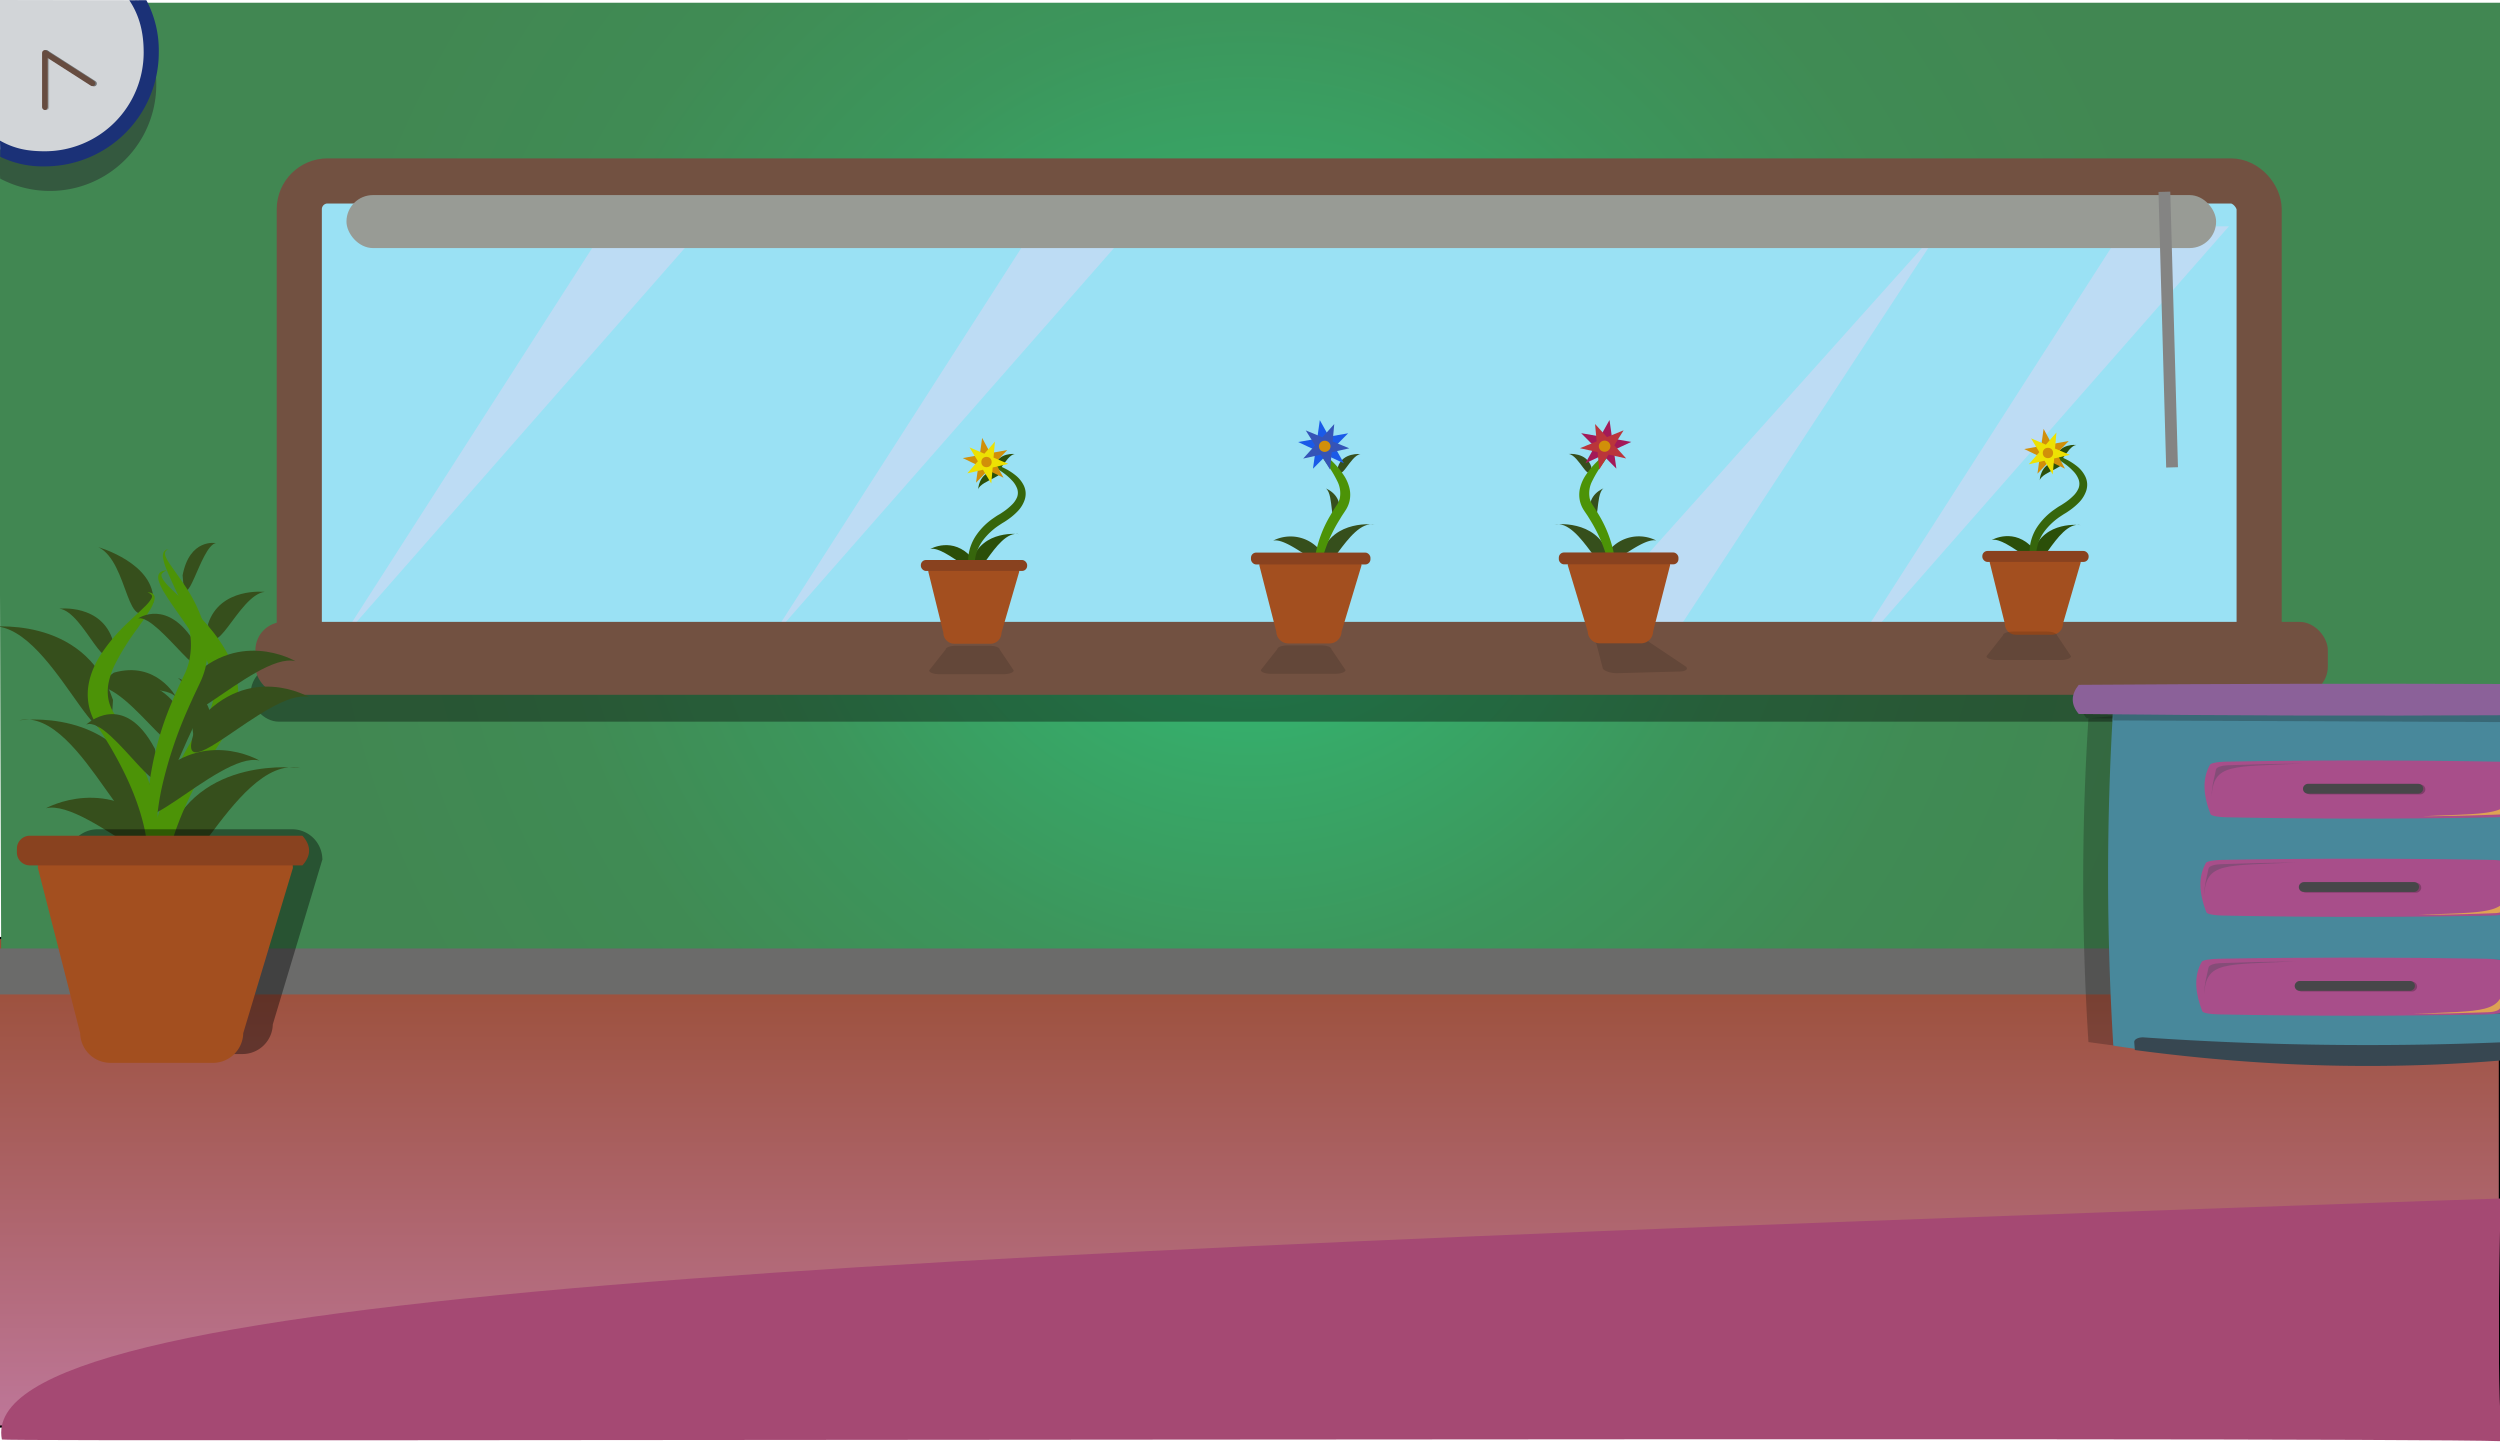 <svg xmlns="http://www.w3.org/2000/svg" xmlns:xlink="http://www.w3.org/1999/xlink" viewBox="0 0 1060.2 612"><defs><style>.cls-1{stroke:#000;stroke-width:0.91px;fill:url(#linear-gradient);}.cls-1,.cls-10,.cls-6{stroke-miterlimit:10;}.cls-2{fill:#a54973;}.cls-3{fill:url(#radial-gradient);}.cls-4{fill:#6b6b6a;}.cls-5{opacity:0.37;}.cls-6{fill:#9ae1f4;stroke:#725141;stroke-width:19.14px;}.cls-7{fill:#bddcf4;}.cls-8{fill:#725141;}.cls-9{fill:#989b95;}.cls-10{fill:none;stroke:#848483;stroke-width:5px;}.cls-11{fill:#2b4f09;}.cls-12{fill:#36660c;}.cls-13{fill:#a34f1f;}.cls-14{fill:#89421f;}.cls-15{fill:#d18f09;}.cls-16{fill:#ede103;}.cls-17{fill:#364f1c;}.cls-18{opacity:0.13;}.cls-19{fill:#4c9307;}.cls-20{fill:#a31a58;}.cls-21{fill:#ba353b;}.cls-22,.cls-25,.cls-26{fill:#26292b;}.cls-22{opacity:0.48;}.cls-23{fill:#d2d5d8;}.cls-24{fill:#1b3177;}.cls-25,.cls-31{opacity:0.25;}.cls-26{opacity:0.55;}.cls-27{fill:#664c40;}.cls-28{fill:#1a5ae8;}.cls-29{fill:#3554b7;}.cls-30{opacity:0.39;}.cls-31{fill:#0e0f0f;}.cls-32{fill:#48889b;}.cls-33{fill:#8b6199;}.cls-34{fill:#a84e8a;}.cls-35{fill:#474749;}.cls-36,.cls-38{fill:#374751;}.cls-37{fill:#dda254;}.cls-38{opacity:0.31;}</style><linearGradient id="linear-gradient" x1="528.77" y1="397.79" x2="528.77" y2="604.97" gradientUnits="userSpaceOnUse"><stop offset="0" stop-color="#994d33"/><stop offset="1" stop-color="#be7799"/></linearGradient><radialGradient id="radial-gradient" cx="530.1" cy="209.09" r="403.96" gradientTransform="translate(0 2.99) scale(1 0.99)" gradientUnits="userSpaceOnUse"><stop offset="0" stop-color="#2ccc7f"/><stop offset="0.06" stop-color="#2ec47a"/><stop offset="0.28" stop-color="#37a968"/><stop offset="0.51" stop-color="#3c965c"/><stop offset="0.75" stop-color="#408b54"/><stop offset="1" stop-color="#418752"/></radialGradient></defs><title>wideInnerHouse</title><g id="Plants"><rect class="cls-1" x="-2.62" y="397.79" width="1062.77" height="207.18"/><path class="cls-2" d="M1061.22,611.19C1003.31,609.14,1,611.65.8,610.47-11.44,547.24,364,532.56,1007.53,510.06c18.75-.66,34.43-1.23,53-1.8C1060.5,508.26,1058.32,588.33,1061.22,611.19Z"/><polygon class="cls-3" points="-0.82 1.16 0.55 420.03 1061.02 420.03 1061.02 1.16 -0.82 1.16"/><rect class="cls-4" y="402.23" width="1061.02" height="19.49"/><g id="window"><rect class="cls-5" x="106.31" y="282.05" width="866.88" height="24" rx="12"/><rect class="cls-6" x="126.92" y="76.73" width="831.14" height="203.92" rx="12"/><polygon class="cls-7" points="326.24 271.73 446.21 84.77 490.35 84.77 326.24 271.73"/><polygon class="cls-7" points="781.14 282.94 901.12 95.97 945.25 95.97 781.14 282.94"/><polygon class="cls-7" points="144.34 271.59 264.31 84.63 308.45 84.63 144.34 271.59"/><polygon class="cls-7" points="825.1 93.96 703.28 279.73 659.14 279.29 825.1 93.96"/><rect class="cls-8" x="108.31" y="263.73" width="878.88" height="30.93" rx="12"/><rect class="cls-9" x="146.93" y="82.73" width="792.88" height="22.47" rx="11.23"/><line class="cls-10" x1="917.87" y1="81.33" x2="921.13" y2="198.21"/></g><path class="cls-11" d="M394.52,232.82s9.57-5.57,17.72,3.78C417.91,250,401.05,231.18,394.52,232.82Z"/><path class="cls-11" d="M414.82,207.53s.15-6.82,6.77-7.92C429.4,201.15,415.91,203.6,414.82,207.53Z"/><path class="cls-11" d="M430.35,192.53s-6.77-.77-8.57,5.06C422.48,204.83,426.33,193,430.35,192.53Z"/><path class="cls-11" d="M432.31,226.53s-15.64-2.21-20.25,11.38C412.67,253.57,421.93,224.12,432.31,226.53Z"/><path class="cls-12" d="M417.91,255.42a27.55,27.55,0,0,1-5.48-8.31A22.47,22.47,0,0,1,410.57,237a19.78,19.78,0,0,1,3.42-10,28,28,0,0,1,7.39-7.32c.7-.49,1.43-1,2.14-1.39s1.32-.83,2-1.27a25.23,25.23,0,0,0,3.49-2.86,9.64,9.64,0,0,0,2.33-3.35,5.35,5.35,0,0,0,0-3.66,10.28,10.28,0,0,0-2.33-3.56,23.23,23.23,0,0,0-3.53-3.06,58.6,58.6,0,0,0-8.33-5,37,37,0,0,1,9.37,3.32,25.29,25.29,0,0,1,4.28,2.82,12.67,12.67,0,0,1,3.4,4.29,8.34,8.34,0,0,1,.75,2.9,8.42,8.42,0,0,1-.37,3,13.07,13.07,0,0,1-2.9,4.84,26.25,26.25,0,0,1-4,3.45c-.7.5-1.42,1-2.14,1.42s-1.32.84-2,1.28a27.86,27.86,0,0,0-6.63,6.21,18,18,0,0,0-3.42,8.17,22.84,22.84,0,0,0,.65,9.19A35.88,35.88,0,0,0,417.91,255.42Z"/><path class="cls-13" d="M420.06,273H404.71a4.66,4.66,0,0,1-4.64-4.64l-6.39-25.88a4.66,4.66,0,0,1,4.64-4.65h29.25a4.67,4.67,0,0,1,4.65,4.65l-7.52,25.88A4.66,4.66,0,0,1,420.06,273Z"/><rect class="cls-14" x="390.51" y="237.48" width="45.09" height="4.65" rx="2.19"/><polygon class="cls-15" points="416.5 185.7 419.96 192.16 427.18 190.85 422.11 196.15 425.58 202.6 418.98 199.42 413.91 204.71 414.9 197.45 408.29 194.26 415.51 192.96 416.5 185.7"/><polygon class="cls-16" points="420.38 205.06 416.86 199.21 410.21 200.74 414.69 195.59 411.18 189.74 417.46 192.41 421.94 187.25 421.34 194.06 427.63 196.72 420.97 198.26 420.38 205.06"/><circle class="cls-15" cx="418.35" cy="195.94" r="2.19"/><path class="cls-11" d="M844.67,229s9.57-5.57,17.72,3.77C868.05,246.2,851.2,227.34,844.67,229Z"/><path class="cls-11" d="M865,203.69s.14-6.81,6.76-7.92C879.54,197.31,866.06,199.76,865,203.69Z"/><path class="cls-11" d="M880.49,188.7s-6.77-.77-8.57,5.05C872.62,201,876.48,189.16,880.49,188.7Z"/><path class="cls-11" d="M882.46,222.7s-15.64-2.22-20.26,11.38C862.82,249.73,872.08,220.29,882.46,222.7Z"/><path class="cls-12" d="M868.06,251.58a27.32,27.32,0,0,1-5.48-8.3,22.49,22.49,0,0,1-1.86-10.09,19.73,19.73,0,0,1,3.41-10,28,28,0,0,1,7.4-7.32c.69-.5,1.43-1,2.14-1.4s1.32-.83,2-1.27a24,24,0,0,0,3.5-2.85,9.87,9.87,0,0,0,2.33-3.35,5.32,5.32,0,0,0,0-3.67,10.11,10.11,0,0,0-2.32-3.56,23.23,23.23,0,0,0-3.53-3.06,60.05,60.05,0,0,0-8.34-5,37.15,37.15,0,0,1,9.37,3.32,25.58,25.58,0,0,1,4.29,2.82,12.61,12.61,0,0,1,3.4,4.3,8.22,8.22,0,0,1,.75,2.9,8.48,8.48,0,0,1-.37,3,13.2,13.2,0,0,1-2.9,4.84,27.26,27.26,0,0,1-4,3.44c-.71.5-1.42,1-2.14,1.42s-1.32.84-2,1.28a27.71,27.71,0,0,0-6.63,6.22,18,18,0,0,0-3.43,8.17,23,23,0,0,0,.65,9.18A36.14,36.14,0,0,0,868.06,251.58Z"/><path class="cls-13" d="M870.2,269.17H854.86a4.66,4.66,0,0,1-4.64-4.65l-6.4-25.88a4.67,4.67,0,0,1,4.65-4.65h29.25a4.66,4.66,0,0,1,4.64,4.65l-7.51,25.88A4.66,4.66,0,0,1,870.2,269.17Z"/><rect class="cls-14" x="840.66" y="233.65" width="45.09" height="4.65" rx="2.19"/><polygon class="cls-15" points="866.64 181.86 870.11 188.32 877.32 187.01 872.25 192.31 875.73 198.77 869.12 195.58 864.05 200.88 865.04 193.61 858.44 190.43 865.65 189.13 866.64 181.86"/><polygon class="cls-16" points="870.52 201.22 867.01 195.37 860.36 196.9 864.84 191.75 861.33 185.9 867.61 188.57 872.09 183.42 871.49 190.22 877.77 192.89 871.12 194.42 870.52 201.22"/><circle class="cls-15" cx="868.49" cy="192.1" r="2.19"/><path class="cls-17" d="M702.41,229.24a16.32,16.32,0,0,0-19.95,4.09C676.09,247.92,695.05,227.45,702.41,229.24Z"/><path class="cls-17" d="M680,207.11s-6.94,2.57-5.64,10C678.78,224.88,676.34,209.67,680,207.11Z"/><path class="cls-17" d="M665.21,192.51s7.62-.83,9.65,5.48C674.07,205.85,669.73,193,665.21,192.51Z"/><path class="cls-18" d="M679.56,271l14-.37c2.34-.06,5,.73,6,1.77l15.5,10.37c.95,1-.18,1.94-2.52,2l-26.75.72c-2.34.06-5-.74-6-1.78L677,273C676.09,272,677.22,271.05,679.56,271Z"/><path class="cls-18" d="M405.34,273.86h14.28c2.38,0,4.33.72,4.33,1.59l5.95,8.87c0,.88-1.95,1.6-4.33,1.6H398.34c-2.37,0-4.32-.72-4.32-1.6l7-8.87C401,274.58,403,273.86,405.34,273.86Z"/><path class="cls-18" d="M853.74,267.83H868c2.38,0,4.33.72,4.33,1.6l5.95,8.87c0,.87-1.95,1.59-4.33,1.59H846.74c-2.38,0-4.32-.72-4.32-1.59l7-8.87C849.41,268.55,851.36,267.83,853.74,267.83Z"/><path class="cls-18" d="M546,273.7h14.28c2.38,0,4.33.71,4.33,1.59l6,8.87c0,.88-2,1.59-4.32,1.59H539c-2.38,0-4.33-.71-4.33-1.59l7-8.87C541.71,274.41,543.65,273.7,546,273.7Z"/><path class="cls-17" d="M659.14,222.41s17.6-2.4,22.8,12.35C681.25,251.74,670.83,219.8,659.14,222.41Z"/><path class="cls-19" d="M681,253.75a20.38,20.38,0,0,0,1.68-8.61,33.43,33.43,0,0,0-1.2-8.56,63.13,63.13,0,0,0-7-15.87l-1.14-1.87L672.09,217l-.65-1c-.22-.39-.44-.78-.62-1.19a11.4,11.4,0,0,1-.85-2.57,12.16,12.16,0,0,1,.11-5.34,17.25,17.25,0,0,1,1.92-4.64,35.22,35.22,0,0,1,6-7.22c1.08-1.07,2.22-2.06,3.25-3.11a7.61,7.61,0,0,0,1.37-1.62c.15-.29.26-.57.11-.82a1.74,1.74,0,0,0-.87-.58,1.73,1.73,0,0,1,1.15.33,1.1,1.1,0,0,1,.33.64,1.87,1.87,0,0,1,0,.67,9,9,0,0,1-1,2.2c-.82,1.31-1.69,2.56-2.56,3.78a47.93,47.93,0,0,0-4.51,7.4,11.27,11.27,0,0,0-1.12,7.39,9.12,9.12,0,0,0,.61,1.68c.13.28.28.54.43.81l.56.86c.85,1.28,1.65,2.6,2.43,3.93a51,51,0,0,1,6.46,17.4,30.45,30.45,0,0,1,.37,4.68,25.25,25.25,0,0,1-.35,4.68,21.18,21.18,0,0,1-1.26,4.5A13.33,13.33,0,0,1,681,253.75Z"/><path class="cls-13" d="M678.55,272.83h17.27a5.16,5.16,0,0,0,5.23-5l7.19-28.08a5.15,5.15,0,0,0-5.23-5H670.1a5.15,5.15,0,0,0-5.23,5l8.46,28.08A5.15,5.15,0,0,0,678.55,272.83Z"/><rect class="cls-14" x="661.07" y="234.29" width="50.74" height="5.04" rx="2.2" transform="translate(1372.87 473.62) rotate(-180)"/><polygon class="cls-20" points="682.56 178.11 678.66 185.11 670.54 183.7 676.24 189.44 672.34 196.45 679.77 192.99 685.47 198.74 684.36 190.86 691.79 187.4 683.67 185.99 682.56 178.11"/><polygon class="cls-21" points="678.19 199.11 682.15 192.76 689.63 194.43 684.59 188.84 688.54 182.49 681.47 185.38 676.43 179.8 677.11 187.18 670.03 190.07 677.52 191.74 678.19 199.11"/><ellipse class="cls-15" cx="680.48" cy="189.22" rx="2.46" ry="2.37"/><path class="cls-22" d="M66.27,35.9A45.1,45.1,0,0,1,.07,75.74C-3.39,6.72,66.84-5.61,66.27,35.9Z"/><path class="cls-23" d="M58.06.11-.09,0,0,63.25c6.42,3.52,11.22,4.11,19.06,4.11A45.08,45.08,0,0,0,64.13,22.27,42.26,42.26,0,0,0,58.06.11Z"/><path class="cls-24" d="M62.08.11c-2.54-.1-4.7.1-7.24,0,4.36,6.61,6.09,13.67,6.09,22.16A41.92,41.92,0,0,1,19.05,64.15c-7.44,0-13-1.11-19.06-4.52.08,2.41.12,4.43.08,6.84a41.44,41.44,0,0,0,19,4.09A48.34,48.34,0,0,0,67.34,22.27,45.48,45.48,0,0,0,62.08.11Z"/><rect class="cls-25" x="18.41" y="21.24" width="2.42" height="25.44" rx="1.21"/><rect class="cls-26" x="28.5" y="15.65" width="2.42" height="26.57" rx="1.21" transform="translate(70.1 19.55) rotate(122.68)"/><rect class="cls-27" x="28.31" y="16.41" width="2.42" height="25.44" rx="1.21" transform="translate(69.98 20.01) rotate(122.68)"/><rect class="cls-27" x="17.84" y="21.24" width="2.42" height="25.44" rx="1.21"/><path class="cls-17" d="M539.9,229.28a16.27,16.27,0,0,1,19.91,4.1C566.18,248,547.24,227.5,539.9,229.28Z"/><path class="cls-17" d="M562.3,207.16s6.93,2.57,5.63,10C563.48,224.93,565.93,209.72,562.3,207.16Z"/><path class="cls-17" d="M577,192.56s-7.61-.84-9.63,5.48C568.19,205.9,572.53,193.06,577,192.56Z"/><path class="cls-17" d="M583.1,222.46s-17.58-2.41-22.76,12.34C561,251.79,571.43,219.84,583.1,222.46Z"/><path class="cls-19" d="M561.3,253.79a13.17,13.17,0,0,1-2.35-3.94,20.37,20.37,0,0,1-1.26-4.49,25.32,25.32,0,0,1-.36-4.68,28.15,28.15,0,0,1,.39-4.68,50.2,50.2,0,0,1,6.44-17.39c.77-1.34,1.57-2.65,2.42-3.94l.56-.86c.15-.27.3-.53.43-.81a9.12,9.12,0,0,0,.61-1.68,11.27,11.27,0,0,0-1.12-7.39,47.85,47.85,0,0,0-4.5-7.4c-.87-1.22-1.74-2.47-2.56-3.79a8.92,8.92,0,0,1-1-2.19,1.91,1.91,0,0,1,0-.68,1,1,0,0,1,.32-.63,1.7,1.7,0,0,1,1.15-.33,1.66,1.66,0,0,0-.86.57.82.82,0,0,0,.11.83,7.86,7.86,0,0,0,1.36,1.62c1,1,2.17,2,3.25,3.11a35.18,35.18,0,0,1,6,7.22,17.39,17.39,0,0,1,1.92,4.64,12.16,12.16,0,0,1,.11,5.34,11.4,11.4,0,0,1-.85,2.57c-.19.41-.4.8-.62,1.19l-.65,1L569,218.88l-1.14,1.88a63.86,63.86,0,0,0-7,15.87,34.72,34.72,0,0,0-1.19,8.56A20.31,20.31,0,0,0,561.3,253.79Z"/><path class="cls-13" d="M563.71,272.87H546.47a5.15,5.15,0,0,1-5.22-5l-7.18-28.07a5.15,5.15,0,0,1,5.22-5h32.87a5.15,5.15,0,0,1,5.22,5l-8.45,28.07A5.14,5.14,0,0,1,563.71,272.87Z"/><rect class="cls-14" x="530.51" y="234.34" width="50.67" height="5.04" rx="2.2"/><polygon class="cls-28" points="559.71 178.16 563.61 185.16 571.72 183.75 566.02 189.49 569.92 196.49 562.5 193.04 556.8 198.78 557.91 190.91 550.5 187.45 558.6 186.03 559.71 178.16"/><polygon class="cls-29" points="564.07 199.16 560.13 192.81 552.65 194.47 557.69 188.88 553.74 182.53 560.8 185.43 565.83 179.84 565.16 187.22 572.22 190.12 564.75 191.78 564.07 199.16"/><ellipse class="cls-15" cx="561.79" cy="189.27" rx="2.46" ry="2.37"/><path class="cls-17" d="M19.48,342.77S46.37,327.68,69.23,353C85.14,389.44,37.82,338.31,19.48,342.77Z"/><path class="cls-17" d="M75.45,287.51s17.31,6.42,14.07,25C78.41,331.89,84.51,293.89,75.45,287.51Z"/><path class="cls-17" d="M112.27,251s-19-2.09-24.06,13.7c2,19.63,12.79-12.44,24.06-13.7"/><path class="cls-17" d="M41.57,232S66,238.88,65,255.49c-11.52,16.84-10-17.16-23.4-23.52"/><path class="cls-17" d="M127.41,325.73s-43.91-6-56.86,30.84c1.72,42.44,27.71-37.38,56.86-30.84"/><path class="cls-19" d="M73,404a32.8,32.8,0,0,1-5.88-9.85,51,51,0,0,1-3.16-11.22,65.47,65.47,0,0,1-.9-11.7A80.24,80.24,0,0,1,64,359.55,106.22,106.22,0,0,1,70.07,337a153.28,153.28,0,0,1,10-20.91l3-5,3.11-4.85.77-1.18c.21-.32.42-.65.62-1,.4-.66.76-1.33,1.09-2a22.35,22.35,0,0,0,1.51-4.19,22.58,22.58,0,0,0,.25-9,38.23,38.23,0,0,0-3-9.44c-2.86-6.3-7-12.38-11.28-18.49-2.14-3.06-4.35-6.14-6.37-9.46A22,22,0,0,1,67.22,246a4.67,4.67,0,0,1-.1-1.68,2.56,2.56,0,0,1,.82-1.59,4.33,4.33,0,0,1,2.88-.82,4.26,4.26,0,0,0-2.18,1.44c-.37.63-.1,1.33.28,2.06a19.94,19.94,0,0,0,3.41,4.05c2.61,2.59,5.42,5.1,8.13,7.76,5.43,5.3,10.75,11,14.88,18a42.19,42.19,0,0,1,4.79,11.59,33.11,33.11,0,0,1,.89,6.57,30.22,30.22,0,0,1-.61,6.76,28,28,0,0,1-2.12,6.43c-.47,1-1,2-1.54,3-.28.48-.57.95-.87,1.4l-.76,1.19c-1,1.56-2,3.08-3,4.62l-2.84,4.69a193.05,193.05,0,0,0-10.16,19.3c-1.52,3.29-2.88,6.65-4.12,10-.63,1.69-1.19,3.4-1.76,5.12l-.77,2.59c-.27.86-.5,1.73-.72,2.6a84.74,84.74,0,0,0-3,21.39c0,1.81.08,3.62.21,5.44s.37,3.63.7,5.44A46.18,46.18,0,0,0,71,398.78,30.77,30.77,0,0,0,73,404Z"/><path class="cls-17" d="M110.06,322.55S84.64,307.45,63,332.78C48,369.21,92.71,318.09,110.06,322.55Z"/><path class="cls-17" d="M39.58,290.94S66.29,280,78.22,305C81.22,339.18,56.15,288.73,39.58,290.94Z"/><path class="cls-17" d="M125.29,280.4s-25.43-15.09-47.05,10.24C63.19,327.07,107.94,275.94,125.29,280.4Z"/><path class="cls-17" d="M131.07,295.64s-25.42-15.1-47,10.23C69,342.31,113.73,291.18,131.07,295.64Z"/><path class="cls-17" d="M74.66,295.57s-8.28-15.51-26.37-10.31C30.25,297.94,67.32,287.8,74.66,295.57Z"/><path class="cls-17" d="M25.17,258.12s18-2.08,22.75,13.7c-1.86,19.63-12.1-12.43-22.75-13.7"/><path class="cls-17" d="M8,305.5s41.52-6,53.78,30.84C60.14,378.78,35.55,299,8,305.5"/><path class="cls-17" d="M-5.86,266s41.52-6,53.78,30.84C46.29,339.31,21.71,259.49-5.86,266"/><path class="cls-19" d="M59.22,383.83a25.93,25.93,0,0,0,1.68-4.27,39.75,39.75,0,0,0,1.08-4.4,49.53,49.53,0,0,0,.88-8.9,68.82,68.82,0,0,0-2.23-17.52c-2.91-11.45-8.08-22.25-14.14-32.53-.78-1.28-1.53-2.57-2.33-3.83l-2.42-3.79-.66-1q-.36-.58-.69-1.17a27,27,0,0,1-1.23-2.47,23.57,23.57,0,0,1-1.6-5.35,24.68,24.68,0,0,1-.32-5.55,28.36,28.36,0,0,1,.89-5.34,36.46,36.46,0,0,1,4.12-9.36,74.6,74.6,0,0,1,12.32-14.63c2.23-2.17,4.54-4.21,6.68-6.33a17.59,17.59,0,0,0,2.82-3.31c.33-.59.56-1.16.26-1.68a3.34,3.34,0,0,0-1.78-1.15,3.41,3.41,0,0,1,2.36.65,2.06,2.06,0,0,1,.65,1.31,3.92,3.92,0,0,1-.1,1.38A17.3,17.3,0,0,1,63.38,259c-1.66,2.71-3.48,5.22-5.25,7.72a105.12,105.12,0,0,0-9.41,15.09,33.22,33.22,0,0,0-2.66,7.72,18.45,18.45,0,0,0,0,7.4,17.79,17.79,0,0,0,1.14,3.44,16.1,16.1,0,0,0,.85,1.65c.15.27.32.54.49.8l.58.91,2.55,4c.82,1.35,1.6,2.72,2.41,4.08A122.05,122.05,0,0,1,62.21,329a85.16,85.16,0,0,1,4.84,18.52,62.88,62.88,0,0,1,.66,9.6,52.09,52.09,0,0,1-.86,9.57,43.2,43.2,0,0,1-2.71,9.15A27.84,27.84,0,0,1,59.22,383.83Z"/><path class="cls-17" d="M36.54,307.31s15.75-15.1,29.14,10.23C75,354,47.28,302.85,36.54,307.31Z"/><path class="cls-17" d="M58.61,262.25S71.19,253.47,82.89,273C91.52,299.9,67.35,260.39,58.61,262.25Z"/><path class="cls-17" d="M91.53,230.31S80.4,228.22,77.44,244c1.15,19.64,7.49-12.43,14.09-13.69"/><path class="cls-17" d="M99.75,290.26s-25.72-6-33.3,30.85c1,42.43,16.23-37.39,33.3-30.85"/><path class="cls-19" d="M67.86,368.55a32.84,32.84,0,0,1-3.3-8.46,56.15,56.15,0,0,1-1.59-9,84.58,84.58,0,0,1,.33-18.34A134,134,0,0,1,73,297.49c.56-1.41,1.21-2.79,1.81-4.18s1.25-2.77,1.9-4.14l1.88-3.94a29,29,0,0,0,1.32-3.69A31.72,31.72,0,0,0,80,265.63a83.1,83.1,0,0,0-5.86-16.22c-1.23-2.7-2.51-5.42-3.66-8.26a22.84,22.84,0,0,1-1.33-4.51,4.19,4.19,0,0,1,.26-2.48,2.39,2.39,0,0,1,2-1.23A2.18,2.18,0,0,0,70,234.39a3.62,3.62,0,0,0,.36,1.93A21.17,21.17,0,0,0,72.58,240c1.65,2.43,3.46,4.84,5.14,7.36A65.18,65.18,0,0,1,86.16,264a35.12,35.12,0,0,1,.87,19.5,33,33,0,0,1-1.63,4.76c-.72,1.61-1.3,2.82-1.94,4.17s-1.28,2.65-1.87,4-1.24,2.67-1.79,4a179.42,179.42,0,0,0-11.11,33.23A107.62,107.62,0,0,0,66.3,351a76.19,76.19,0,0,0,.09,8.81c.09,1.47.28,2.94.5,4.4A30.23,30.23,0,0,0,67.86,368.55Z"/><path class="cls-30" d="M136.78,364.26l-21.09,70.15a12.87,12.87,0,0,1-13,12.59H59.58a12.87,12.87,0,0,1-13-12.59L28.59,364.26a12.86,12.86,0,0,1,13-12.59h82.11a12.86,12.86,0,0,1,13,12.59"/><path class="cls-13" d="M124.24,368l-21.09,70.14a12.86,12.86,0,0,1-13,12.6H47a12.87,12.87,0,0,1-13-12.6L16.05,368a12.86,12.86,0,0,1,13-12.59H111.2a12.86,12.86,0,0,1,13,12.59"/><path class="cls-14" d="M128.24,367H12.65a5.51,5.51,0,0,1-5.49-5.49v-1.61a5.51,5.51,0,0,1,5.49-5.49H128.24Q133.91,360.73,128.24,367Z"/><path class="cls-31" d="M884.89,292.23c-3.35,4.17-3.43,8.29,0,12.36q90,1,179.92.53c-.4-4.42-1.12-8.84-1.55-13.25Q975,291.56,884.89,292.23Z"/><path class="cls-31" d="M1064.35,300.91c-59-3.7-117.92-2-178.68,3.74a1062.05,1062.05,0,0,0,0,137.27,734,734,0,0,0,177.81,3.5C1061,400.84,1064.76,304.28,1064.35,300.91Z"/><path class="cls-32" d="M1063.67,295.52a1094.7,1094.7,0,0,0-167.46,3.79,1174.7,1174.7,0,0,0,0,144.13,719.51,719.51,0,0,0,167.48,5.61C1061,403.23,1064.31,300.68,1063.67,295.52Z"/><path class="cls-31" d="M895.48,292.26l.74,13.26,166.68.71c-.36-4.66.87-9.31.4-14Z"/><path class="cls-33" d="M881.55,290.43c-3.34,4.16-3.43,8.28,0,12.35,61,.69,121.05.87,182.08.52-.48-4.41-.19-8.82-.53-13.23Q973.25,289.74,881.55,290.43Z"/><path class="cls-31" d="M1062,323.4q-56.57-1-110.84,0c-3.58.07-6.43.58-6.8,1.24-3.46,6.1-2.65,13.05.22,20.42.26.68,3.14,1.22,6.8,1.29q55.36,1.08,110.66,0h.61q.54-11.37,1.4-22.83C1063.42,323.44,1062.73,323.41,1062,323.4Z"/><path class="cls-34" d="M1058.24,323q-58.18-1-114,0c-3.69.07-6.62.6-7,1.28-3.56,6.27-2.73,13.43.23,21,.27.69,3.23,1.25,7,1.32q57,1.11,113.86,0a31.64,31.64,0,0,0,4.38-.37q.54-11.23,1.39-22.57A24.67,24.67,0,0,0,1058.24,323Z"/><rect class="cls-31" x="1000.97" y="309.31" width="4.17" height="50.98" rx="2.05" transform="translate(1337.85 -668.26) rotate(90)"/><rect class="cls-35" x="1000.05" y="308.99" width="4.17" height="50.98" rx="2.05" transform="translate(1336.62 -667.65) rotate(90)"/><path class="cls-31" d="M1060.26,365.08q-56.57-1-110.84,0c-3.58.07-6.43.58-6.8,1.24-3.46,6.1-2.65,13.05.22,20.42.26.67,3.14,1.21,6.8,1.28q55.36,1.08,110.66,0c.49,0,1,0,1.43-.06q0-11.37.26-22.8C1061.44,365.11,1060.86,365.09,1060.26,365.08Z"/><path class="cls-34" d="M1056.49,364.66q-58.2-1-114,0c-3.69.07-6.62.6-7,1.28-3.55,6.27-2.72,13.42.23,21,.28.7,3.24,1.25,7,1.33q57,1.11,113.86,0a27.08,27.08,0,0,0,5.2-.52q0-11.22.26-22.5A26.57,26.57,0,0,0,1056.49,364.66Z"/><rect class="cls-31" x="999.22" y="350.98" width="4.17" height="50.98" rx="2.05" transform="translate(1377.78 -624.83) rotate(90)"/><rect class="cls-35" x="998.3" y="350.67" width="4.17" height="50.98" rx="2.05" transform="translate(1376.54 -624.22) rotate(90)"/><path class="cls-31" d="M1058.51,407q-56.57-1-110.84,0c-3.58.07-6.43.59-6.81,1.25-3.45,6.09-2.64,13.05.23,20.41.26.68,3.14,1.22,6.8,1.29q55.35,1.08,110.66,0a29.13,29.13,0,0,0,4.13-.34q-.48-11.19-.72-22.37A34,34,0,0,0,1058.51,407Z"/><path class="cls-34" d="M1061.72,407.88c-.34-.68-3.28-1.22-7-1.29q-58.2-1-114,0c-3.69.07-6.62.6-7,1.28-3.55,6.28-2.72,13.43.23,21,.28.7,3.24,1.25,7,1.32q57,1.11,113.86,0c3.68-.07,6.58-.62,6.9-1.3s.62-1.39.89-2.09q-.37-9.18-.59-18.36C1061.89,408.26,1061.81,408.07,1061.72,407.88Z"/><rect class="cls-31" x="997.47" y="392.92" width="4.17" height="50.98" rx="2.05" transform="translate(1417.96 -581.15) rotate(90)"/><rect class="cls-35" x="996.55" y="392.61" width="4.17" height="50.98" rx="2.05" transform="translate(1416.73 -580.54) rotate(90)"/><path class="cls-36" d="M909.16,439.94c-2.22-.15-4.16.81-4.07,2l.25,3.36c56.44,7.49,107.73,8.55,158.37,4.17q-.23-3.78-.43-7.55A1385.51,1385.51,0,0,1,909.16,439.94Z"/><path class="cls-37" d="M1023.37,430q15.93-.13,31.87-.74c2.69-.1,4.81-.87,5-1.84,1-5.26,1.73-6.48,1.83-11.36C1061.29,430.15,1053.51,428.47,1023.37,430Z"/><path class="cls-38" d="M934.77,421.65c.1-4.88.77-6.1,1.82-11.35.2-1,2.31-1.75,5-1.85q15.95-.6,31.87-.73C943.32,409.2,935.54,407.51,934.77,421.65Z"/><path class="cls-38" d="M934.77,379.69c.1-4.88.77-6.1,1.82-11.35.2-1,2.31-1.75,5-1.85q15.95-.6,31.87-.73C943.32,367.24,935.54,365.55,934.77,379.69Z"/><path class="cls-38" d="M937.92,337.73c.1-4.88.77-6.1,1.82-11.35.19-1,2.31-1.75,5-1.85q15.93-.6,31.87-.73C946.47,325.28,938.69,323.59,937.92,337.73Z"/><path class="cls-37" d="M1027.62,346.16q15.93-.12,31.87-.73a12,12,0,0,0,3.24-.54l.15-3.31C1058.23,345.61,1048.08,345.16,1027.62,346.16Z"/><path class="cls-37" d="M1025.87,388q15.93-.13,31.87-.74a10.15,10.15,0,0,0,4-.84v-3.58C1057.38,387.5,1047.26,387,1025.87,388Z"/></g></svg>